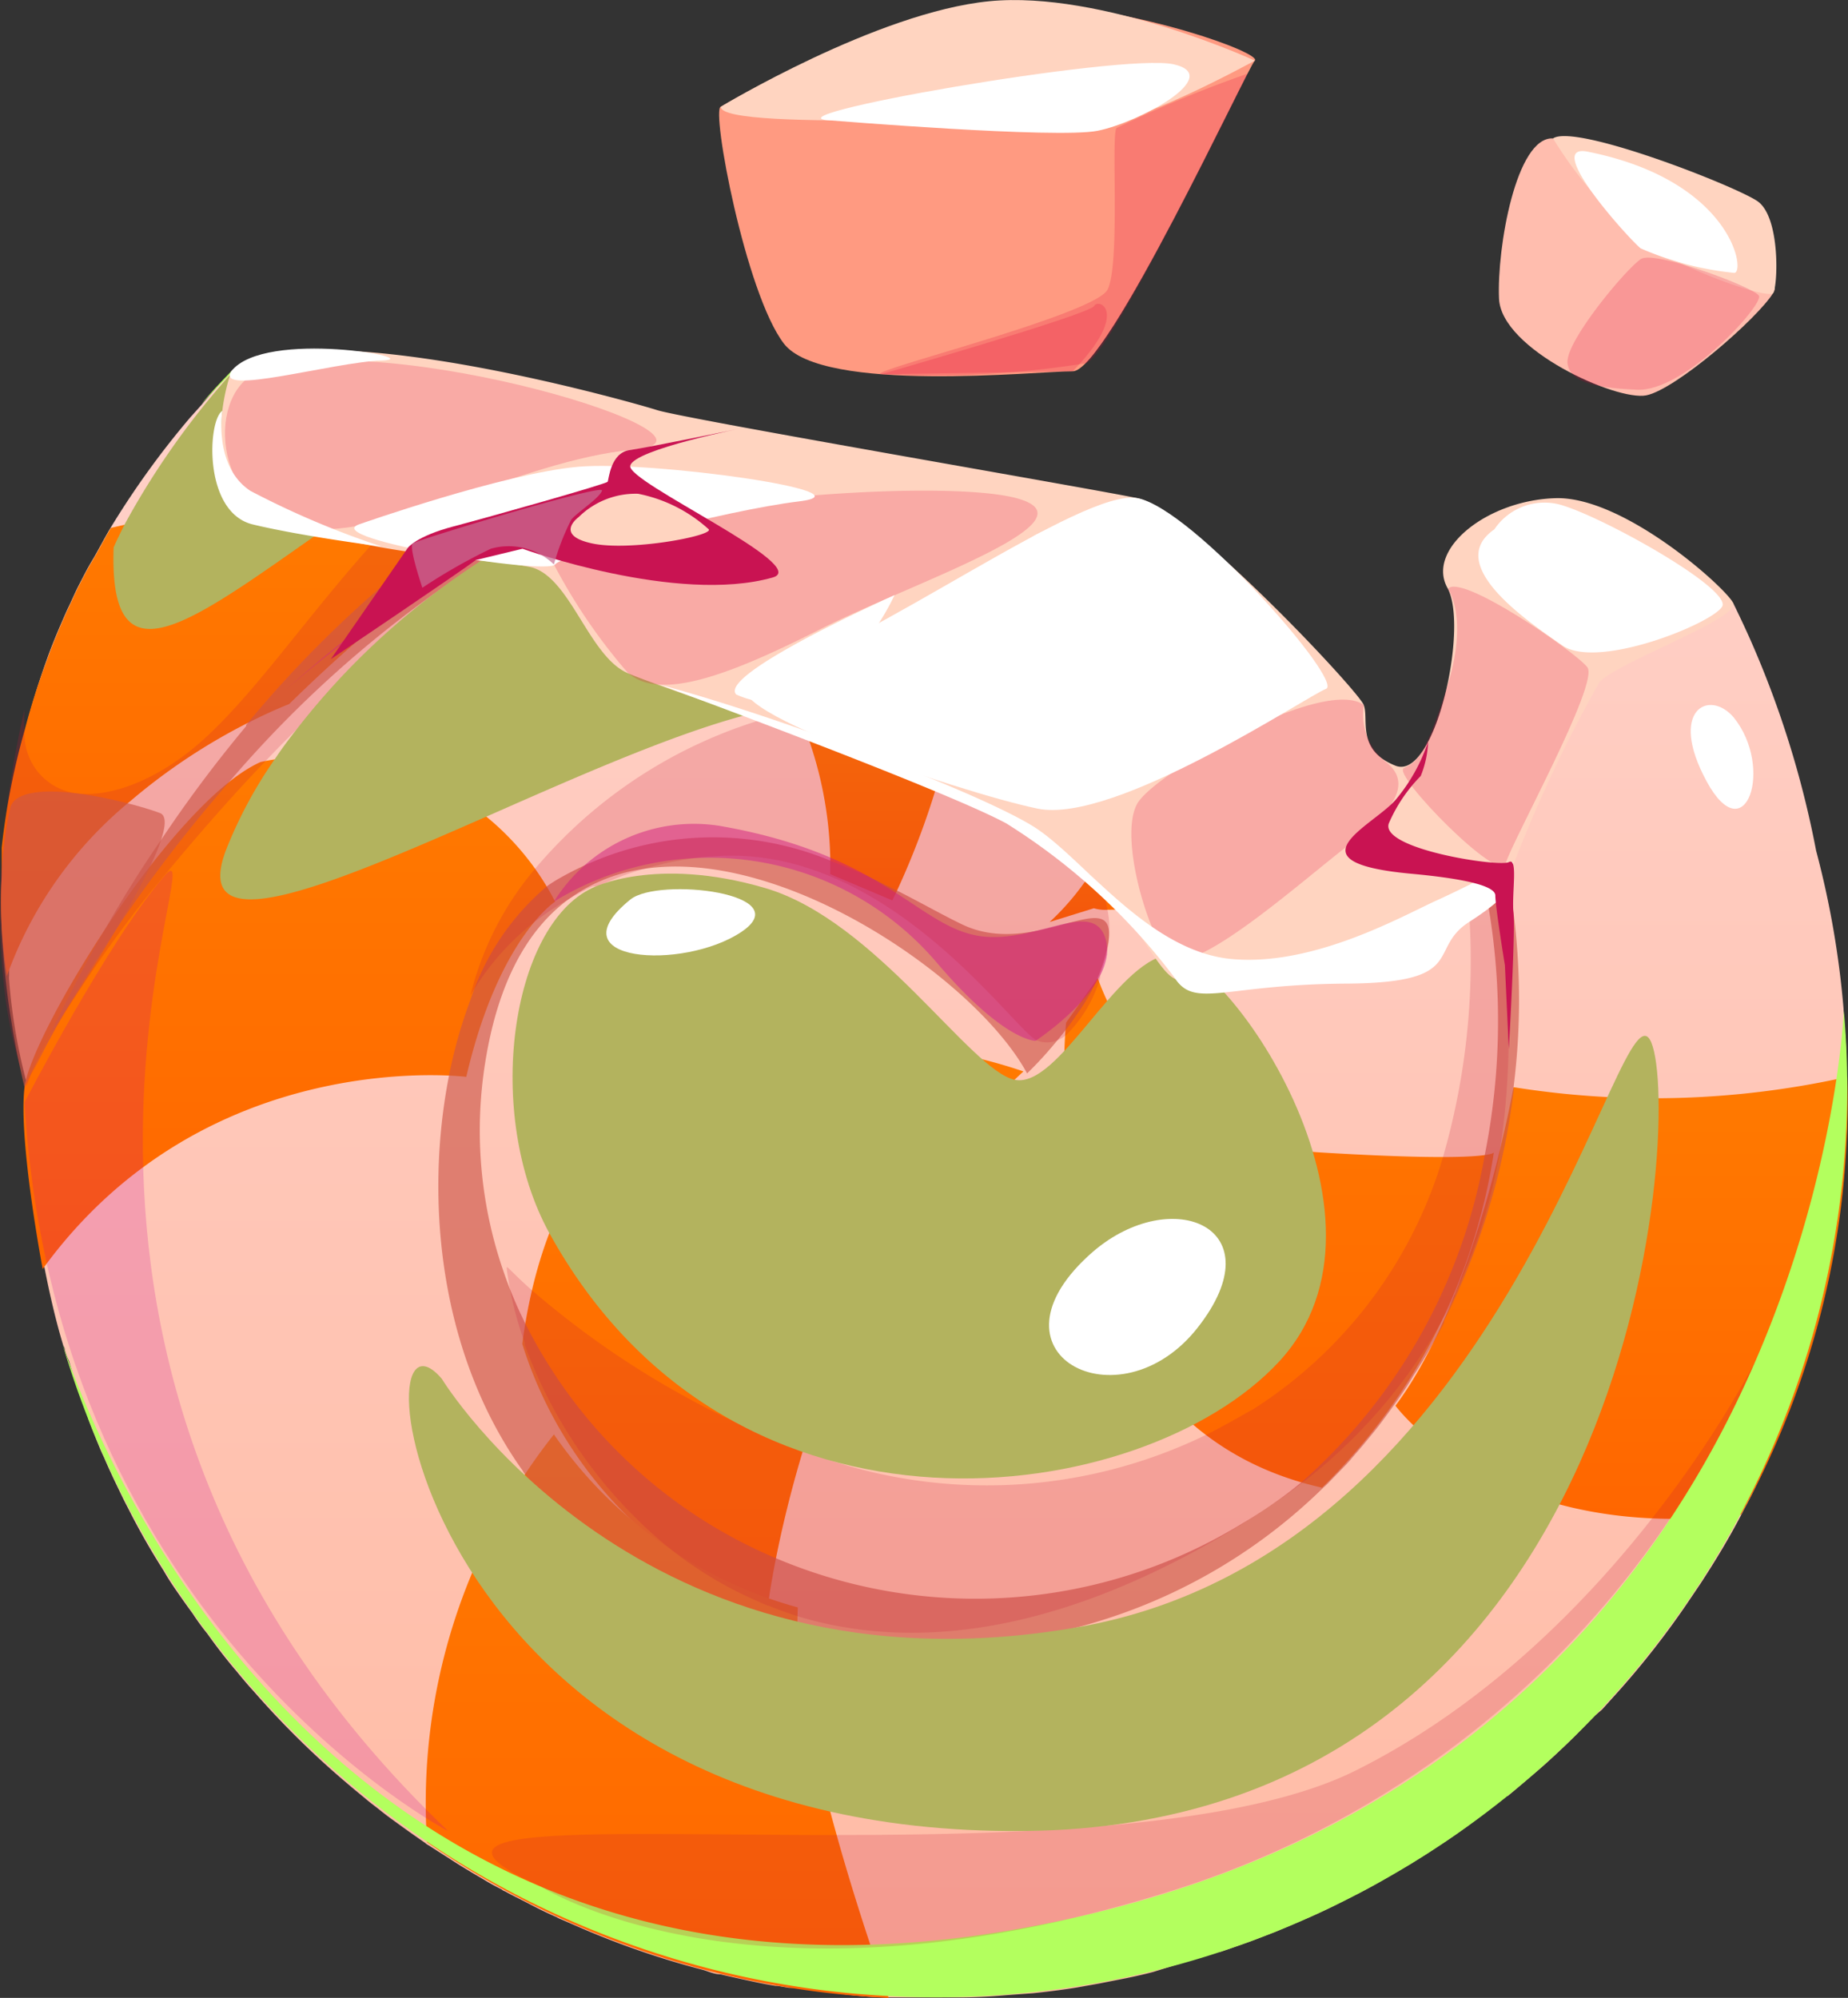 <svg xmlns="http://www.w3.org/2000/svg" xmlns:xlink="http://www.w3.org/1999/xlink" viewBox="0 0 75.3 81.41"><rect x="0" y="0" width="75.3" height="81.41" fill="#333333" stroke="none"/><defs><style>.cls-1{isolation:isolate;}.cls-2{fill:url(#Áåçûìÿííûé_ãðàäèåíò_30);}.cls-3{fill:url(#Áåçûìÿííûé_ãðàäèåíò_416);}.cls-4{fill:url(#Áåçûìÿííûé_ãðàäèåíò_416-2);}.cls-5{fill:url(#Áåçûìÿííûé_ãðàäèåíò_416-3);}.cls-6{fill:url(#Áåçûìÿííûé_ãðàäèåíò_416-4);}.cls-7{fill:url(#Áåçûìÿííûé_ãðàäèåíò_416-5);}.cls-8{fill:url(#Áåçûìÿííûé_ãðàäèåíò_416-6);}.cls-9{fill:url(#Áåçûìÿííûé_ãðàäèåíò_416-7);}.cls-10{fill:url(#Áåçûìÿííûé_ãðàäèåíò_416-8);}.cls-11{fill:#ca1b3b;}.cls-11,.cls-17,.cls-20{opacity:0.2;}.cls-11,.cls-12,.cls-14,.cls-17,.cls-20,.cls-25{mix-blend-mode:multiply;}.cls-12{fill:#cc5748;opacity:0.64;}.cls-13{fill:#b3ff5e;}.cls-13,.cls-15,.cls-21{mix-blend-mode:soft-light;}.cls-14{fill:#d31f90;opacity:0.5;}.cls-15{fill:#b3b35e;}.cls-16,.cls-21{fill:#fff;}.cls-17{fill:#ca0092;}.cls-18{fill:#70102f;}.cls-19{fill:#ffd4c0;}.cls-20{fill:#e5003b;}.cls-22{fill:#ffbdae;}.cls-23{fill:#ff9a81;}.cls-24{fill:#c91352;}.cls-25{fill:#ca6d92;opacity:0.71;}</style><linearGradient id="Áåçûìÿííûé_ãðàäèåíò_30" x1="37.69" y1="81.41" x2="37.69" y2="15.12" gradientUnits="userSpaceOnUse"><stop offset="0" stop-color="#ffbba4"/><stop offset="1" stop-color="#ffd1c9"/></linearGradient><linearGradient id="Áåçûìÿííûé_ãðàäèåíò_416" x1="31.49" y1="65.5" x2="31.49" y2="42.42" gradientUnits="userSpaceOnUse"><stop offset="0" stop-color="#f60"/><stop offset="1" stop-color="#ff7a00"/></linearGradient><linearGradient id="Áåçûìÿííûé_ãðàäèåíò_416-2" x1="52.12" y1="60.62" x2="52.12" y2="39.85" xlink:href="#Áåçûìÿííûé_ãðàäèåíò_416"/><linearGradient id="Áåçûìÿííûé_ãðàäèåíò_416-3" x1="45" y1="37.57" x2="45" y2="34.09" xlink:href="#Áåçûìÿííûé_ãðàäèåíò_416"/><linearGradient id="Áåçûìÿííûé_ãðàäèåíò_416-4" x1="35.5" y1="36.69" x2="35.5" y2="29.03" xlink:href="#Áåçûìÿííûé_ãðàäèåíò_416"/><linearGradient id="Áåçûìÿííûé_ãðàäèåíò_416-5" x1="11.77" y1="51.71" x2="11.77" y2="30.83" xlink:href="#Áåçûìÿííûé_ãðàäèåíò_416"/><linearGradient id="Áåçûìÿííûé_ãðàäèåíò_416-6" x1="26.77" y1="81.41" x2="26.77" y2="58.45" xlink:href="#Áåçûìÿííûé_ãðàäèåíò_416"/><linearGradient id="Áåçûìÿííûé_ãðàäèåíò_416-7" x1="66.08" y1="61.89" x2="66.08" y2="43.88" xlink:href="#Áåçûìÿííûé_ãðàäèåíò_416"/><linearGradient id="Áåçûìÿííûé_ãðàäèåíò_416-8" x1="10.28" y1="39.84" x2="10.28" y2="20.61" xlink:href="#Áåçûìÿííûé_ãðàäèåíò_416"/></defs><g class="cls-1"><g id="Layer_2" data-name="Layer 2"><g id="layer1"><path class="cls-2" d="M75.27,44.3c0,.39,0,.79,0,1.18a38.3,38.3,0,0,1-.56,5.39c-.06.37-.14.75-.22,1.12q-.23,1.07-.51,2.1c-.11.42-.23.84-.36,1.25s-.32,1-.5,1.48-.32.87-.5,1.3c-.08.21-.16.42-.25.62-.23.56-.48,1.11-.74,1.65s-.39.79-.6,1.18l-.06.12v0c-.52,1-1.08,1.92-1.68,2.84l-.54.8A34.54,34.54,0,0,1,66,68.86l-.72.8L65,69.9l-.7.71c-.3.31-.61.6-.92.89s-.59.54-.89.79l-.75.64-.3.25a.09.09,0,0,1-.05,0l-.82.64c-.65.51-1.32,1-2,1.43-.3.2-.6.4-.91.58a2,2,0,0,1-.27.17l-.94.55c-.36.21-.72.41-1.09.6l-1.11.56h0c-.37.18-.74.35-1.12.51s-.61.27-.92.39a4.07,4.07,0,0,1-.44.18l-.67.26-.3.11-1.06.37-.09,0c-.43.15-.87.28-1.31.4h0L47,80.35c-.37.1-.74.18-1.12.26l-1.12.22L43.8,81c-.57.09-1.14.16-1.71.22L41,81.3q-.87.08-1.74.09l-1.12,0q-.69,0-1.38,0h-.58c-.91,0-1.82-.13-2.71-.24L32.4,81l-.26,0-.47-.08H31.6c-.38-.06-.76-.14-1.13-.22s-.74-.16-1.11-.25h0c-.24,0-.48-.11-.71-.18a34.22,34.22,0,0,1-4.91-1.68l-.85-.37a1,1,0,0,1-.21-.1c-.34-.15-.68-.31-1-.48s-.74-.37-1.1-.57a.39.39,0,0,1-.14-.08c-.24-.12-.48-.25-.71-.39l-.22-.13c-.36-.21-.71-.42-1.05-.64s-.66-.42-1-.64c0,0,0,0,0,0h0a.51.51,0,0,1-.13-.09c-.39-.27-.79-.55-1.17-.83-.21-.15-.43-.31-.64-.48s-.42-.32-.62-.49-.44-.36-.66-.55a35.45,35.45,0,0,1-3.91-3.84c-.25-.27-.48-.55-.71-.83-.42-.49-.81-1-1.18-1.52a9.3,9.3,0,0,1-.59-.81c-.25-.34-.49-.68-.71-1s-.33-.5-.48-.76a28.93,28.93,0,0,1-1.45-2.55c-.16-.3-.31-.62-.46-.93s-.35-.74-.51-1.12c-.09-.18-.17-.37-.25-.57s-.26-.63-.39-1l0-.08c-.18-.46-.35-.93-.51-1.4-.1-.29-.19-.59-.28-.89A2.45,2.45,0,0,1,2.64,55c0-.09-.06-.15-.07-.2l0,0a0,0,0,0,1,0,0c-.3-1-.53-2-.74-3.06h0s-.09-.43-.21-1.09c0-.1,0-.2-.05-.3,0-.28-.09-.59-.14-.91-.14-1-.24-2-.29-3.08,0-.51-.05-1-.05-1.53,0-.17,0-.33,0-.5v0a.24.24,0,0,1,0-.07.83.83,0,0,1,0-.12,23.22,23.22,0,0,1-.72-4.22h0a.76.76,0,0,1,0-.15c0-.08,0-.16,0-.23A29.88,29.88,0,0,1,.39,33.1a.31.31,0,0,1,0-.1A30.43,30.43,0,0,1,1,29.87a29.66,29.66,0,0,1,.91-3c.15-.43.33-.87.52-1.32.12-.27.23-.54.36-.81s.27-.6.43-.91.35-.69.54-1,.48-.88.75-1.33l0,0A34.87,34.87,0,0,1,7.76,17l.1-.11.34-.38c.38-.45.79-.91,1.23-1.36,0,0,0,.06,0,.09v0c-.19,2.67,2.42,4.4,5.2,5.36l.16.05a13.75,13.75,0,0,0,1.48.43,17.26,17.26,0,0,0,2.37.42,6,6,0,0,0,1.91,0h.07a2.64,2.64,0,0,1,1-.08,2,2,0,0,1,.41.07l.14,0,.36.14a5.07,5.07,0,0,1,2.23,3.63c.26,1.25,3.39,2.42,7.12,3.56.19,0,.37-.06.54-.08s.09.19.13.28h0c2,.6,4.09,1.2,6,1.81a33.23,33.23,0,0,1,4.35,1.63l.51.27a10.54,10.54,0,0,1,1.92,1.35,6.92,6.92,0,0,1,2,2.83,4.69,4.69,0,0,1,.32,2S56,37.51,59.72,35.68a5.76,5.76,0,0,0,.61-.34,2.66,2.66,0,0,0,.33-.21,4.57,4.57,0,0,0,.57-.49c2.31-2.2,2.44-5.91,3.63-7.84,1.27-2.09,5.76-2.23,5.76-2.23.2.41.4.83.59,1.25l.05.11v0A39.73,39.73,0,0,1,74,34.66a.06.06,0,0,0,0,0,37,37,0,0,1,1.12,6.46c0,.51.08,1,.1,1.56s0,.76,0,1.15C75.27,44,75.27,44.16,75.27,44.3Z"/><path class="cls-3" d="M41.7,43.66S23.65,37,21.28,54.76a17,17,0,0,0,10,10.74S32.92,51.75,41.7,43.66Z"/><path class="cls-4" d="M43.44,41.67S41.72,57.89,53.87,60.62a24.27,24.27,0,0,0,7-13.66s-.1.42-7.06,0-9.08-7.11-9.08-7.11Z"/><path class="cls-5" d="M45.28,34.09a6.92,6.92,0,0,1,2,2.83,16.49,16.49,0,0,1-2.13.15,1.61,1.61,0,0,1-.58-.06l-1.8.56a10.37,10.37,0,0,0,1.84-2.26A12,12,0,0,0,45.28,34.09Z"/><path class="cls-6" d="M38.5,30.84a32.44,32.44,0,0,1-1.94,5.43l-.06.13-.14.29-2.53-1.07c0-.2,0-.4,0-.59a.28.28,0,0,0,0-.09A15.71,15.71,0,0,0,32.51,29C34.49,29.63,36.6,30.23,38.5,30.84Z"/><path class="cls-7" d="M10.62,31.05a10.93,10.93,0,0,1,12,5.69S20.31,38.23,19,43.88c0,0-10.6-1.34-17.26,7.83,0,0-1-5.24-.74-7.41S7,32.66,10.62,31.05Z"/><path class="cls-8" d="M22.57,58.45A24.22,24.22,0,0,0,17.4,75.07a36.07,36.07,0,0,0,18.81,6.34s-4-10.92-3.7-15.91A17.82,17.82,0,0,1,22.57,58.45Z"/><path class="cls-9" d="M56.86,57.28S61,62.93,70.94,61.72a34.93,34.93,0,0,0,4.33-17.84,36.2,36.2,0,0,1-13.6.42S60.18,52.83,56.86,57.28Z"/><path class="cls-10" d="M20.54,21.47l-.3.21-.14.09c-.52.37-1.49,1.07-2.71,2a67.38,67.38,0,0,0-5.61,4.92s-.63.24-1.61.73a0,0,0,0,0,0,0h0a24.34,24.34,0,0,0-4.89,3.25,16.35,16.35,0,0,0-5,7.1h0A19,19,0,0,1,.07,35.7c0-.27,0-.53,0-.79s0-.25,0-.37v0A28.54,28.54,0,0,1,1,29.77a28.09,28.09,0,0,1,.92-2.89c.15-.43.33-.87.52-1.32.12-.27.23-.54.36-.81s.27-.6.43-.91.35-.69.54-1,.48-.88.75-1.33l.57-.13a41,41,0,0,1,9.44-.7h.23a13.75,13.75,0,0,0,1.48.43,17.26,17.26,0,0,0,2.37.42A6,6,0,0,0,20.54,21.47Z"/><path class="cls-11" d="M22.12,21.49l.36.14A54.77,54.77,0,0,0,12,29.81l0,0c-.39.38-.77.77-1.14,1.16h0C9.34,32.55,8,34.11,6.75,35.61l-.09.1-.47.57a53.42,53.42,0,0,0-3.67,5.19h0c-.39.65-.73,1.25-1,1.78l-.07.17a5.19,5.19,0,0,0-.32.7l-.07.14v0a.24.24,0,0,1,0-.07.83.83,0,0,1,0-.12C.54,42.94-1,37.7,1,28.89a6.64,6.64,0,0,0,0,.88s0,.07,0,.1a2.43,2.43,0,0,0,2,2.44c1.52.25,3.64-.61,5.48-2.35,2.36-2.22,4.64-5.73,7.71-8.89a17.26,17.26,0,0,0,2.37.42,6,6,0,0,0,1.91,0h.07a2.64,2.64,0,0,1,1-.08,2,2,0,0,1,.41.07Z"/><path class="cls-12" d="M22.12,21.49a37.93,37.93,0,0,0-4.57,2.8l-.08.06A46.76,46.76,0,0,0,9.22,32l0,0h0A59.23,59.23,0,0,0,4.8,37.77c-.86,1.28-1.57,2.44-2.13,3.42a0,0,0,0,0,0,0l-.14.25h0c-.6,1.05-1,1.86-1.24,2.34l.17-.39.07-.17.31-.66c.07-.16.15-.32.23-.48,0,0,0,0,0,0,.64-1.33,1.31-2.61,2-3.85a0,0,0,0,1,0,0c.79-1.4,1.62-2.75,2.49-4a53.86,53.86,0,0,1,3.47-4.64l0-.05h0a45.94,45.94,0,0,1,8.5-8,6,6,0,0,0,1.91,0h.07a2.64,2.64,0,0,1,1-.08,2,2,0,0,1,.41.07Z"/><path class="cls-12" d="M61.67,44.32a.63.63,0,0,1,0,.19,28.86,28.86,0,0,1-2.83,9.32l0,.07c-.38.73-.78,1.44-1.23,2.13-.27.46-.58.91-.9,1.35s-.56.77-.87,1.14l-.27.33-.06.07-.43.5c-.07.09-.15.17-.22.25l-.68.7a2.83,2.83,0,0,1-.25.24,22.43,22.43,0,0,1-10.15,5.73,24.74,24.74,0,0,1-6,.8,26.9,26.9,0,0,1-5.17-.41,16.88,16.88,0,0,1-11.18-6.61.8.8,0,0,1-.13-.19c-3.41-4.78-4-11.08-3-16.12a19.35,19.35,0,0,1,.87-3.07,0,0,0,0,1,0,0v0a10.26,10.26,0,0,1,3.12-4.63,5.69,5.69,0,0,1,.52-.33,13.13,13.13,0,0,1,1.36-.67,12.52,12.52,0,0,1,9.76,0c.42.16.83.33,1.22.5s1,.49,1.52.74c1,.51,1.86,1,2.56,1.33,3,1.42,6.31-1.79,5.93.73a7,7,0,0,1-1,2.51l-.19.29-.38.54c-.22.29-.43.56-.63.79a15.07,15.07,0,0,1-1.11,1.2C39.84,40,32,34.5,26.21,35.41h0A6.78,6.78,0,0,0,23,36.77c-1.55,1.22-2.72,3.31-3.23,6.53a17.53,17.53,0,0,0,.74,8.49,17,17,0,0,0,.86,2.07A20.2,20.2,0,0,0,31.63,63.5a20.82,20.82,0,0,0,19-1.43,19.18,19.18,0,0,0,2-1.35l.4-.32A23.07,23.07,0,0,0,60.5,47.06a27.9,27.9,0,0,0-.17-11.72,2.66,2.66,0,0,0,.33-.21,4.57,4.57,0,0,0,.57-.49A28.34,28.34,0,0,1,61.67,44.32Z"/><path class="cls-13" d="M75.27,44.3A37.12,37.12,0,0,1,2.55,54.78c.31.79,9,28.42,37.83,24,33.47-5.16,34.75-37.6,34.75-37.6C75.22,42.19,75.27,43.24,75.27,44.3Z"/><path class="cls-14" d="M22.57,36.74A12.15,12.15,0,0,1,38.2,39.26c2.74,3.21,4,3.15,4,3.15s3.33-2.18,2.87-4.07-3,.28-5.38-.24-3.84-3.32-10.38-4.45A6.72,6.72,0,0,0,22.57,36.74Z"/><path class="cls-14" d="M10.13,29.47s.09-.09.17-.15a1.58,1.58,0,0,0-.13.13,0,0,0,0,0,0,0l-.06,0,0,0Z"/><path class="cls-14" d="M21.57,21.38a43,43,0,0,0-4.18,2.42,52.07,52.07,0,0,0-5.71,4.27,66.1,66.1,0,0,1,8.42-6.3l.14-.09.37-.22A2.64,2.64,0,0,1,21.57,21.38Z"/><path class="cls-11" d="M61.11,46.94a.08.08,0,0,0,0,0,22,22,0,0,1-1.83,5.79l0,.08-.14.28a21.47,21.47,0,0,1-6,7.27l-.42.32q-.93.69-2,1.35c-7.44,4.61-13.48,5.24-18.15,3.85-.41-.13-.81-.27-1.2-.43a2.47,2.47,0,0,1-.42-.17,15.73,15.73,0,0,1-4.16-2.6,19.25,19.25,0,0,1-5.41-7.88l0-.09a14,14,0,0,1-.73-3s0,0,0-.07.39.39,1.1,1a36.12,36.12,0,0,0,11.06,6.5,20.42,20.42,0,0,0,16.47-.74c.61-.31,1.21-.66,1.82-1A18.34,18.34,0,0,0,58.8,47.14a28.9,28.9,0,0,0,.92-11.46,5.76,5.76,0,0,0,.61-.34,2.66,2.66,0,0,0,.33-.21A31.19,31.19,0,0,1,61.11,46.94Z"/><path class="cls-11" d="M45.1,38.81l0,.09q-.14.45-.27.84a1.17,1.17,0,0,1,0,.11h0a5.47,5.47,0,0,1-1.34,2.28,1.33,1.33,0,0,1-.59.32,1.08,1.08,0,0,1-.64-.05c-.93-.37-6.11-8.1-13.24-7.5h-.12a14.08,14.08,0,0,0-2.61.49h0a11.44,11.44,0,0,0-1.74.64l-.21.09-.12,0-.08,0c-.35.17-.69.35-1,.54a12,12,0,0,0-1.48,1h0a10.59,10.59,0,0,0-2.49,2.9v0a12.64,12.64,0,0,1,2.71-5.25,19.43,19.43,0,0,1,8.85-5.89A14.77,14.77,0,0,1,32.49,29h0a0,0,0,0,0,0,0c2,.6,4.09,1.2,6,1.81a33.23,33.23,0,0,1,4.35,1.63,11.21,11.21,0,0,1,1.74,2.84,8.73,8.73,0,0,1,.54,1.76A4.15,4.15,0,0,1,45.1,38.81Z"/><path class="cls-11" d="M22,76.85c-10.25-4.6,22.62.59,33.23-4.7S71.51,55.48,71.51,55.48A38.18,38.18,0,0,1,48.35,76.85C30.81,82.58,22,76.85,22,76.85Z"/><path class="cls-15" d="M31.83,28.82c-3.12.52-7.75,2.58-12,4.45-6.43,2.82-12.06,5.22-10.63,1.39a18,18,0,0,1,2-3.73c.24-.36.51-.73.8-1.1l0,0a29.85,29.85,0,0,1,5.45-5.46l.08-.06A30.3,30.3,0,0,1,22,21.45l.14,0,.36.14a5.07,5.07,0,0,1,2.23,3.63C25,26.51,28.1,27.68,31.83,28.82Z"/><path class="cls-15" d="M14.62,20.59l-.07.05C8.2,25,4.42,28.44,4.63,22.31c0,0,.15-.36.48-1a32.32,32.32,0,0,1,4.23-6l.08-.09v0C9.23,17.9,11.84,19.63,14.62,20.59Z"/><path class="cls-15" d="M18,56.18C14.42,52,16.68,74.82,41.7,74.61s26.86-29,25.59-32.12-5.55,20.72-23.4,23.82S18,56.18,18,56.18Z"/><path class="cls-15" d="M24.12,36.19c-3.32,1.58-4.4,9.2-1.74,14.05,7.52,13.65,24.25,11.18,29.74,5.24s-2.4-16.89-4.54-16.57S43.14,44.36,41.35,44s-5.65-6.48-10.16-7.81S24.12,36.19,24.12,36.19Z"/><path class="cls-16" d="M70.64,29.23c-1-1.17-2.68-.3-1.1,2.61S72.3,31.28,70.64,29.23Z"/><path class="cls-16" d="M44.54,51c-4.74,4.12,1.05,7.19,4.26,3.1S47.76,48.24,44.54,51Z"/><path class="cls-17" d="M1,44.92s3.34-6.47,5.68-9.21S-1.81,55.48,18.27,74.62C18.27,74.62,2.26,66.27,1,44.92Z"/><path class="cls-16" d="M25.69,36.65c-3.17,2.56,2.14,2.91,4.51,1.33S26.84,35.73,25.69,36.65Z"/><path class="cls-12" d="M.43,32.87c.47-1.29,4.78-.23,6.09.26S2,42.2,2,42.2L1,44.3S-.7,37.81.43,32.87Z"/><path class="cls-13" d="M9.43,15.12s0,.06,0,.09v0l-.08.07c-.41.41-.79.8-1.14,1.18C8.58,16,9,15.57,9.43,15.12Z"/><path class="cls-18" d="M32.5,29a0,0,0,0,0,0,0h0l-.66-.2c.19,0,.37-.06.54-.08S32.46,28.93,32.5,29Z"/><path class="cls-19" d="M9.43,15.12c3.07-2.48,16.21,1.23,17.34,1.59s17.55,3.17,19.58,3.59,9,7.84,9.22,8.43-.32,1.83,1.29,2.47,3-5.65,2.12-7.24,1.64-3.59,4.42-3.66,6.92,3.65,7.22,4.27S65.87,27,65.17,27.8a56.37,56.37,0,0,0-3.72,8c.06.29-2.54.65-4.59,2.22s-7.85,2.45-9,1.86-2.14-4.72-8-7.15-12.67-4.61-14.28-5.3-2.36-4-4-4.33-5.56-.38-9.8-1.69S9.43,15.12,9.43,15.12Z"/><path class="cls-20" d="M59,24c.48-.68,5.18,2.54,5.68,3.19s-3.1,7.14-3.33,8-4.64-3.63-4.15-3.89S58,31,58.94,28.07,59,24,59,24Z"/><path class="cls-20" d="M55.57,28.73c-1.58-1.19-8.47,2.73-9.22,4s.34,5.13,1.23,6.22,5.59-3.17,7.42-4.55,2.57-2.51,1.45-3.37A2.46,2.46,0,0,1,55.57,28.73Z"/><path class="cls-20" d="M22.57,23c.6-2.4,15.44-3.62,18.85-2.7s-4.23,3.43-8,5.34-6.58,2.95-7.86,1.75A23.13,23.13,0,0,1,22.57,23Z"/><path class="cls-20" d="M10.6,15.12c-2.22.82-1.95,5.54,1.45,6.33s9-2.69,13.77-3.13S15.63,13.29,10.6,15.12Z"/><path class="cls-21" d="M30.77,27.74c-2.64.85,8.35,4.56,11.51,5.21s11-4.6,11.75-4.88-5.43-7.35-7.68-7.77S35.72,26.13,30.77,27.74Z"/><path class="cls-16" d="M60.89,21.57C58.82,23,62.22,25.3,63.66,26.3s6.1-.89,6.51-1.58-4.6-3.52-6.45-4.11A2.46,2.46,0,0,0,60.89,21.57Z"/><path class="cls-16" d="M30,28.3c-.79-.82,6.45-4.05,6.45-4.05a10.36,10.36,0,0,1-2.91,3.65A3.45,3.45,0,0,1,30,28.3Z"/><path class="cls-16" d="M14.62,21.37c-1.59.58,7.65,2.08,8,1.63s6.83-2.19,9.94-2.57-6-1.67-9-1.41S14.62,21.37,14.62,21.37Z"/><path class="cls-16" d="M9.06,16.74c-.6.38-.79,4.14,1.24,4.63s5.25.9,5.25.9A35.21,35.21,0,0,1,10.2,20C8.69,19,9.06,16.74,9.06,16.74Z"/><path class="cls-16" d="M26.88,27.9S38.36,32.13,41,33.55a25.5,25.5,0,0,1,6.86,6.29c.82,1.28,2,.27,7,.24s3.27-1.4,5-2.51,1.65-1.5,1.65-1.5l.15-.94s-1.73.93-3.12,1.56-5,2.69-8.34,2.39-5.94-3.94-7.92-5.29S31.79,29.2,26.88,27.9Z"/><path class="cls-16" d="M42.23,21.78C39.52,23.25,45.53,25,46.86,24s.4-3.31-.06-3.48S43.14,21.29,42.23,21.78Z"/><path class="cls-16" d="M9.43,15.12c-.71,1.05,4.17-.37,6.12-.43S10.8,13.39,9.43,15.12Z"/><path class="cls-22" d="M63.28,5.64c-1.5-.08-2.29,4.46-2.2,6.53s4.79,4.18,6,3.94,4.54-3.14,5.17-4.17S69,10,67.37,8.78,63.28,5.64,63.28,5.64Z"/><path class="cls-19" d="M63.28,5.64c.91-.61,7.36,1.91,8.32,2.55s.84,3.49.65,3.75-3.52-.87-5.3-2.07A17.22,17.22,0,0,1,63.28,5.64Z"/><path class="cls-20" d="M66.68,15.88c-1.37-.07-2.72-.21-2.81-1.09s2.43-3.89,3-4.24,4.59,1.15,4.8,1.5S68.63,16,66.68,15.88Z"/><path class="cls-16" d="M64.69,6.18c-1.85-.36,1.67,3.54,2.16,3.94a12.69,12.69,0,0,0,3.82,1C71.14,11.08,70.56,7.35,64.69,6.18Z"/><path class="cls-23" d="M29.37,4.35c-.4.09,1,7.6,2.57,9.65s10.37,1.12,11.77,1.13S50.83,2.76,51.13,2.47,46.65.39,41.79.1,29.37,4.35,29.37,4.35Z"/><path class="cls-19" d="M29.37,4.35c0,1.07,14.08.2,15.27.62s6.49-2.5,6.49-2.5S44.89-.4,40.31.05,29.37,4.35,29.37,4.35Z"/><path class="cls-20" d="M35.9,15.25c-.73-.09,8.71-2.42,9.23-3.45s.14-6.25.36-6.58A49.83,49.83,0,0,1,50.84,3s-5.55,11.43-6.58,11.8A39.84,39.84,0,0,1,35.9,15.25Z"/><path class="cls-16" d="M33.89,4.91c-3.16-.13,11.83-2.76,13.93-2.29S46.4,5,44.72,5.33,33.89,4.91,33.89,4.91Z"/><path class="cls-20" d="M43.71,15.13l-7.81.12s8.5-2.44,8.68-2.78S46.07,12.69,43.71,15.13Z"/><path class="cls-24" d="M19.39,22.82l1.9-.46s6.31,2.28,10.2,1.17c1.62-.46-5.95-3.88-5.81-4.55s4.68-1.56,4.68-1.56-3.91.81-4.7.92-.85,1.2-.9,1.29S20,21.05,18.48,21.45s-1.86.87-1.86.87l-3.14,4.54S18.86,23.23,19.39,22.82Z"/><path class="cls-24" d="M61.32,39.33s-.39-2.38-.39-2.84-1.71-.73-3.46-.89c-5-.47-1.55-1.93-.61-3a7.26,7.26,0,0,0,1.33-2.37,4.09,4.09,0,0,1-.3,1.39,6.33,6.33,0,0,0-1.3,1.93c-.37,1.05,4.5,1.79,4.89,1.58s.11,1.28.19,2.08-.19,5.54-.19,5.54Z"/><path class="cls-19" d="M23.58,21.07A3.3,3.3,0,0,1,26,20.12a6,6,0,0,1,2.88,1.45c.19.26-3.22.91-4.77.57S23.58,21.07,23.58,21.07Z"/><path class="cls-25" d="M22.57,23a9.85,9.85,0,0,1,.71-1.83c.24-.29,1.16-.88,1.25-1.18S17,22,16.82,22.14s.39,1.81.39,1.81A23,23,0,0,1,20,22.36,2.65,2.65,0,0,1,22.57,23Z"/></g></g></g></svg>